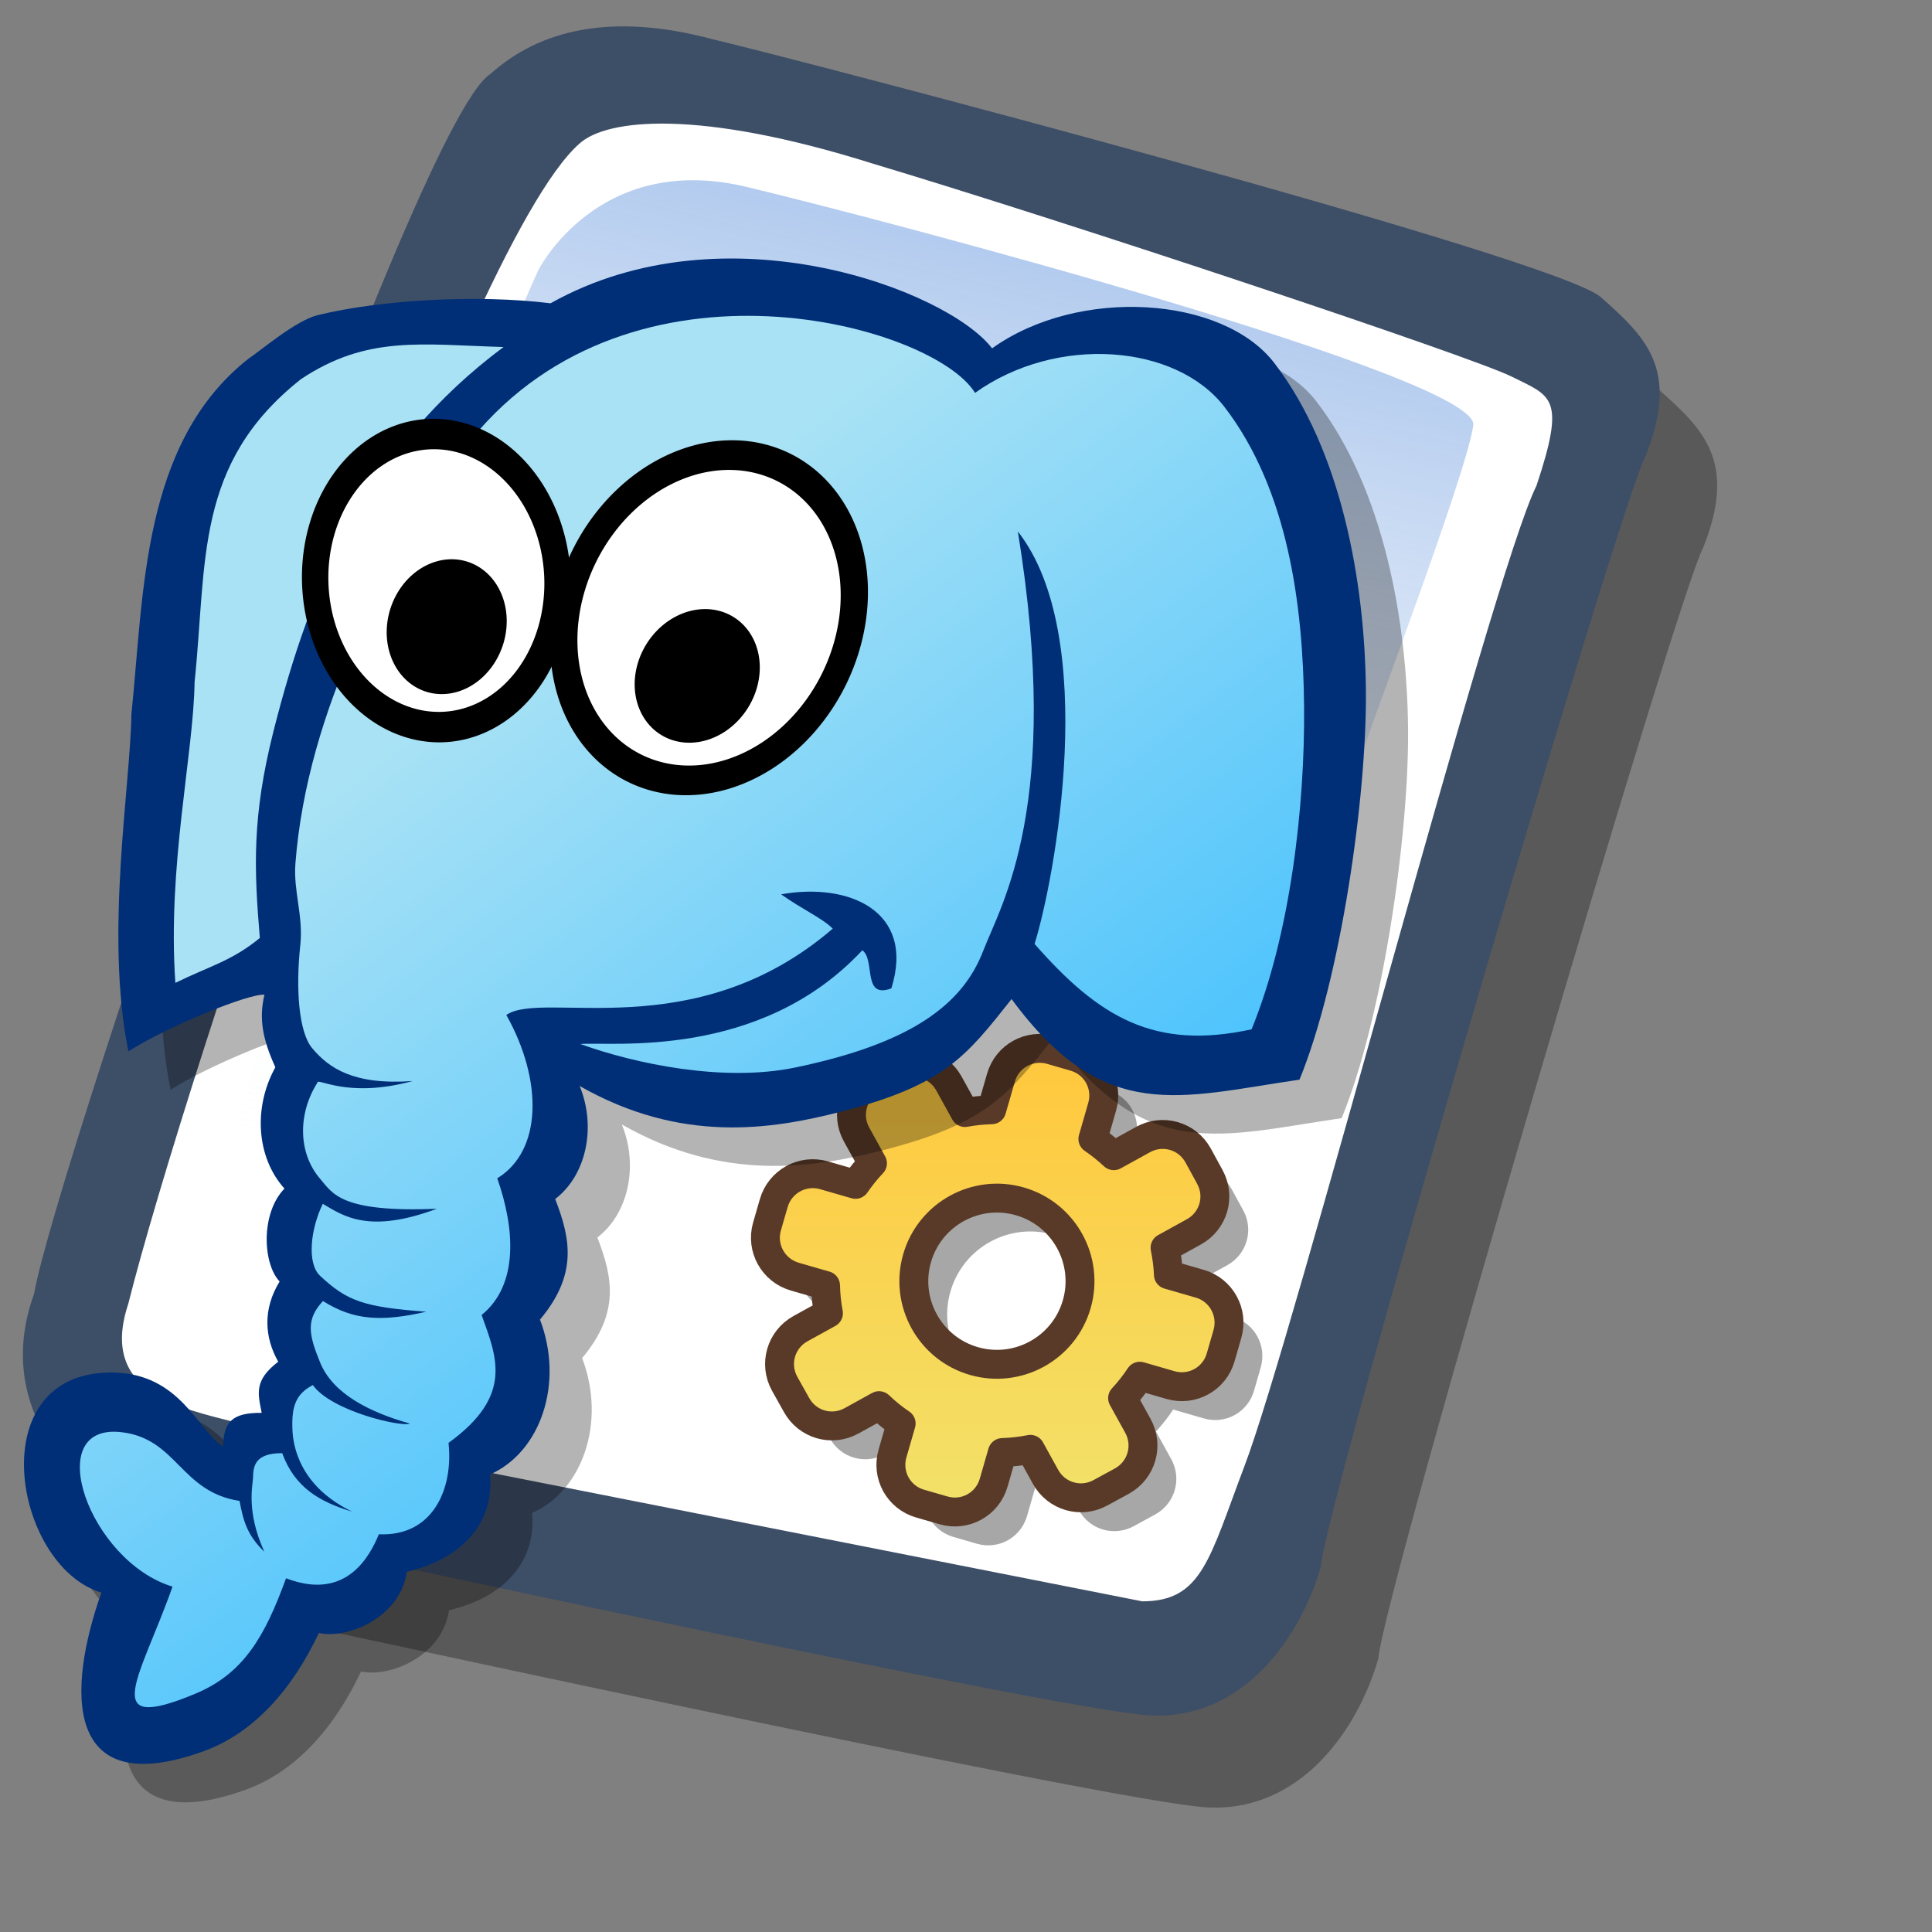 <?xml version="1.0" encoding="UTF-8" standalone="no"?>
<!-- Created with Sodipodi ("http://www.sodipodi.com/") -->
<svg
   xmlns:dc="http://purl.org/dc/elements/1.1/"
   xmlns:cc="http://creativecommons.org/ns#"
   xmlns:rdf="http://www.w3.org/1999/02/22-rdf-syntax-ns#"
   xmlns:svg="http://www.w3.org/2000/svg"
   xmlns="http://www.w3.org/2000/svg"
   xmlns:xlink="http://www.w3.org/1999/xlink"
   xmlns:sodipodi="http://sodipodi.sourceforge.net/DTD/sodipodi-0.dtd"
   xmlns:inkscape="http://www.inkscape.org/namespaces/inkscape"
   id="svg604"
   sodipodi:version="0.32"
   width="72pt"
   height="72pt"
   sodipodi:docbase="/home/tweenk/dev/GartoonRedux/scalable/mimetypes"
   sodipodi:docname="application-x-php.svg"
   inkscape:version="0.45.1+0.46pre1"
   inkscape:output_extension="org.inkscape.output.svg.inkscape">
  <rect width="100%" height="100%" fill="#808080" stroke="none"/>
  <defs
     id="defs606">
    <inkscape:perspective
       sodipodi:type="inkscape:persp3d"
       inkscape:vp_x="-50 : 600 : 1"
       inkscape:vp_y="0 : 1000 : 0"
       inkscape:vp_z="700 : 600 : 1"
       inkscape:persp3d-origin="300 : 400 : 1"
       id="perspective41" />
    <linearGradient
       inkscape:collect="always"
       id="linearGradient3172">
      <stop
         style="stop-color:#a9e2f5;stop-opacity:1;"
         offset="0"
         id="stop3174" />
      <stop
         style="stop-color:#31baff;stop-opacity:1"
         offset="1"
         id="stop3176" />
    </linearGradient>
    <linearGradient
       id="linearGradient2186">
      <stop
         id="stop2188"
         offset="0"
         style="stop-color:#558ada;stop-opacity:0" />
      <stop
         id="stop2190"
         offset="1"
         style="stop-color:#a9e2f5;stop-opacity:1" />
    </linearGradient>
    <linearGradient
       id="linearGradient8738">
      <stop
         style="stop-color:#a3dcff;stop-opacity:0;"
         offset="0"
         id="stop8740" />
      <stop
         style="stop-color:#31baff;stop-opacity:1;"
         offset="1"
         id="stop8742" />
    </linearGradient>
    <linearGradient
       id="linearGradient1828">
      <stop
         style="stop-color:#ffc93f;stop-opacity:1;"
         offset="0"
         id="stop1829" />
      <stop
         style="stop-color:#f1e36c;stop-opacity:1;"
         offset="1"
         id="stop1830" />
    </linearGradient>
    <linearGradient
       id="linearGradient612">
      <stop
         style="stop-color:#7fa8e3;stop-opacity:0.741;"
         offset="0"
         id="stop613" />
      <stop
         style="stop-color:#ffffff;stop-opacity:0;"
         offset="1"
         id="stop614" />
    </linearGradient>
    <linearGradient
       xlink:href="#linearGradient612"
       id="linearGradient615"
       x1="50.644"
       y1="5.368"
       x2="35.752"
       y2="68.044"
       gradientUnits="userSpaceOnUse"
       spreadMethod="pad" />
    <linearGradient
       inkscape:collect="always"
       xlink:href="#linearGradient1828"
       id="linearGradient7767"
       gradientUnits="userSpaceOnUse"
       gradientTransform="matrix(0.371,0,0,0.371,37.438,17.386)"
       x1="32.051"
       y1="14.658"
       x2="32.051"
       y2="75.934" />
    <radialGradient
       inkscape:collect="always"
       xlink:href="#linearGradient8738"
       id="radialGradient2189"
       gradientUnits="userSpaceOnUse"
       gradientTransform="matrix(1.237,-0.191,0.18,1.169,-22.091,5.376)"
       cx="45.54"
       cy="61.322"
       fx="45.54"
       fy="61.322"
       r="27.65" />
    <linearGradient
       inkscape:collect="always"
       xlink:href="#linearGradient3172"
       id="linearGradient3178"
       x1="14.362"
       y1="40.753"
       x2="44.899"
       y2="80.115"
       gradientUnits="userSpaceOnUse" />
  </defs>
  <sodipodi:namedview
     id="base"
     inkscape:zoom="4.5222222"
     inkscape:cx="73.914091"
     inkscape:cy="47.07208"
     inkscape:window-width="1012"
     inkscape:window-height="728"
     inkscape:window-x="2"
     inkscape:window-y="1"
     inkscape:current-layer="svg604"
     showgrid="false" />
  <g
     id="g2198"
     sodipodi:insensitive="true">
    <path
       transform="matrix(1.115,0,0,1.115,-5.305,-3.889)"
       sodipodi:nodetypes="ccccccccc"
       id="path794"
       d="M 12.816,74.753 C 10.386,73.648 7.071,70.113 8.839,65.251 C 9.723,59.948 25.633,13.102 29.168,10.892 C 31.378,8.904 34.582,8.13 39.112,9.346 C 42.868,10.229 76.677,19.068 78.666,20.836 C 80.654,22.604 82.201,24.04 80.654,27.907 C 79.55,29.896 66.402,74.532 66.181,77.405 C 65.297,80.498 62.756,84.255 58.557,84.034 C 54.359,83.813 15.91,75.416 12.816,74.753 z "
       style="fill:#000000;fill-opacity:0.301;fill-rule:evenodd;stroke:none;stroke-width:1pt;stroke-linecap:butt;stroke-linejoin:miter;stroke-opacity:1" />
    <path
       transform="matrix(1.115,0,0,1.115,-8.162,-8.461)"
       sodipodi:nodetypes="ccccccccc"
       id="path609"
       d="M 12.816,74.753 C 10.386,73.648 7.071,70.113 8.839,65.251 C 9.723,59.948 25.633,13.102 29.168,10.892 C 31.378,8.904 34.582,8.13 39.112,9.346 C 42.868,10.229 76.677,19.068 78.666,20.836 C 80.654,22.604 82.201,24.04 80.654,27.907 C 79.55,29.896 66.402,74.532 66.181,77.405 C 65.297,80.498 62.756,84.255 58.557,84.034 C 54.359,83.813 15.91,75.416 12.816,74.753 z "
       style="fill:#3d4e67;fill-opacity:1;fill-rule:evenodd;stroke:none;stroke-width:1pt;stroke-linecap:butt;stroke-linejoin:miter;stroke-opacity:1" />
    <path
       transform="matrix(1.115,0,0,1.115,-8.162,-8.461)"
       sodipodi:nodetypes="cccccccs"
       id="path608"
       d="M 17.899,70.996 C 15.358,70.334 11.711,69.671 13.037,65.693 C 15.468,55.971 27.842,18.626 33.146,13.986 C 34.361,12.881 38.449,12.439 46.183,14.87 C 55.022,17.521 72.92,23.488 74.688,24.372 C 76.456,25.256 77.119,25.256 75.793,29.233 C 73.804,33.211 64.966,67.24 62.756,72.985 C 61.209,77.073 60.877,78.951 58.226,78.951"
       style="fill:#ffffff;fill-opacity:1;fill-rule:evenodd;stroke:none;stroke-width:1pt;stroke-linecap:butt;stroke-linejoin:miter;stroke-opacity:1" />
    <path
       transform="matrix(0.947,0,0,0.947,-0.481,0.41)"
       id="path636"
       d="M 28.75,13.75 C 28.75,13.75 31.875,7.5 39.688,9.375 C 47.5,11.25 78.125,19.375 77.812,21.875 C 77.5,24.375 71.875,39.062 71.562,40.312 C 71.25,41.562 42.5,40.938 31.562,47.5 C 20.625,54.062 12.5,59.688 12.5,59.688 C 12.5,59.688 23.75,24.688 28.75,13.75 z "
       style="fill:url(#linearGradient615);fill-opacity:1;fill-rule:evenodd;stroke:none;stroke-width:1pt;stroke-linecap:butt;stroke-linejoin:miter;stroke-opacity:1" />
  </g>
  <g
     id="g7763"
     transform="translate(-0.641,30.841)">
    <path
       id="path1251"
       d="M 54.525,22.989 C 53.453,22.68 52.345,23.292 52.036,24.364 L 51.576,25.959 C 51.125,25.973 50.683,26.015 50.246,26.098 L 49.449,24.654 C 48.909,23.677 47.683,23.323 46.707,23.862 L 45.648,24.454 C 44.672,24.993 44.32,26.21 44.859,27.187 L 45.651,28.621 C 45.343,28.945 45.063,29.293 44.807,29.666 L 43.246,29.216 C 42.174,28.906 41.056,29.524 40.746,30.596 L 40.41,31.76 C 40.101,32.832 40.721,33.942 41.793,34.252 L 43.319,34.692 C 43.331,35.159 43.377,35.618 43.463,36.07 L 42.074,36.836 C 41.098,37.376 40.746,38.593 41.285,39.57 L 41.877,40.628 C 42.416,41.605 43.634,41.956 44.61,41.417 L 45.977,40.663 C 46.318,40.986 46.68,41.283 47.076,41.549 L 46.645,43.041 C 46.336,44.113 46.947,45.221 48.019,45.53 L 49.183,45.866 C 50.255,46.176 51.363,45.564 51.672,44.492 L 52.105,42.992 C 52.578,42.976 53.039,42.925 53.496,42.833 L 54.251,44.2 C 54.79,45.176 56.008,45.528 56.984,44.989 L 58.049,44.408 C 59.026,43.869 59.379,42.643 58.84,41.666 L 58.08,40.288 C 58.394,39.952 58.677,39.588 58.936,39.2 L 60.462,39.64 C 61.534,39.949 62.642,39.338 62.951,38.266 L 63.287,37.102 C 63.596,36.03 62.987,34.914 61.915,34.604 L 60.355,34.154 C 60.337,33.7 60.278,33.256 60.189,32.817 L 61.623,32.026 C 62.6,31.486 62.951,30.269 62.412,29.292 L 61.831,28.228 C 61.292,27.251 60.075,26.9 59.098,27.439 L 57.642,28.242 C 57.319,27.94 56.975,27.661 56.603,27.41 L 57.063,25.815 C 57.373,24.743 56.761,23.635 55.689,23.325 L 54.525,22.989 z M 52.98,30.512 C 55.17,31.144 56.434,33.434 55.802,35.623 C 55.17,37.813 52.88,39.077 50.69,38.445 C 48.5,37.813 47.236,35.523 47.868,33.333 C 48.5,31.144 50.79,29.88 52.98,30.512 z "
       style="fill:#000000;fill-opacity:0.344;stroke:none;stroke-width:3.867;stroke-linecap:round;stroke-linejoin:round;stroke-miterlimit:4;stroke-opacity:1" />
    <path
       id="path1252"
       d="M 52.868,21.332 C 51.796,21.023 50.688,21.634 50.379,22.706 L 49.918,24.302 C 49.468,24.316 49.026,24.358 48.589,24.441 L 47.792,22.997 C 47.252,22.02 46.026,21.666 45.05,22.205 L 43.991,22.797 C 43.015,23.336 42.663,24.553 43.202,25.53 L 43.994,26.964 C 43.686,27.288 43.406,27.636 43.15,28.009 L 41.589,27.559 C 40.517,27.249 39.399,27.867 39.089,28.939 L 38.753,30.103 C 38.444,31.175 39.064,32.285 40.136,32.595 L 41.662,33.035 C 41.674,33.502 41.72,33.96 41.806,34.413 L 40.417,35.179 C 39.441,35.719 39.089,36.936 39.628,37.913 L 40.22,38.971 C 40.759,39.948 41.976,40.299 42.953,39.76 L 44.32,39.005 C 44.661,39.329 45.023,39.626 45.419,39.892 L 44.988,41.384 C 44.679,42.456 45.29,43.564 46.362,43.873 L 47.526,44.209 C 48.598,44.519 49.706,43.907 50.015,42.835 L 50.448,41.335 C 50.921,41.319 51.382,41.267 51.839,41.176 L 52.594,42.543 C 53.133,43.519 54.351,43.871 55.327,43.331 L 56.392,42.751 C 57.369,42.212 57.722,40.986 57.183,40.009 L 56.422,38.631 C 56.737,38.295 57.02,37.931 57.279,37.542 L 58.805,37.983 C 59.877,38.292 60.985,37.681 61.294,36.609 L 61.63,35.445 C 61.939,34.373 61.33,33.257 60.258,32.947 L 58.698,32.497 C 58.68,32.043 58.62,31.599 58.532,31.16 L 59.966,30.368 C 60.943,29.829 61.294,28.612 60.755,27.635 L 60.174,26.571 C 59.635,25.594 58.418,25.242 57.441,25.782 L 55.985,26.585 C 55.661,26.283 55.318,26.004 54.946,25.753 L 55.406,24.158 C 55.716,23.085 55.104,21.978 54.032,21.668 L 52.868,21.332 z M 51.323,28.855 C 53.512,29.487 54.776,31.776 54.144,33.966 C 53.512,36.156 51.223,37.42 49.033,36.788 C 46.843,36.156 45.579,33.866 46.211,31.676 C 46.843,29.487 49.133,28.223 51.323,28.855 z "
       style="fill:url(#linearGradient7767);fill-opacity:1;stroke:#593a28;stroke-width:1.436;stroke-linecap:round;stroke-linejoin:round;stroke-miterlimit:4;stroke-opacity:1" />
  </g>
  <path
     sodipodi:nodetypes="cccccccccccscsccccccsccssccc"
     id="path2193"
     d="M 17.88,17.571 C 16.789,17.839 15.051,19.33 14.431,19.743 C 9.131,23.929 9.248,31.406 8.624,37.404 C 8.573,40.975 7.293,48.346 8.476,54.152 C 10.358,52.943 14.471,51.262 15.234,51.34 C 14.956,52.513 15.134,53.53 15.777,54.945 C 14.676,56.928 14.829,59.417 16.229,60.972 C 15.034,62.21 15.153,64.711 15.988,65.589 C 15.146,66.963 15.233,68.363 15.921,69.575 C 14.713,70.495 14.905,71.151 15.099,72.115 C 13.602,72.103 13.22,72.583 13.174,73.791 C 11.918,72.982 11.066,70.189 7.753,70.114 C 1.094,69.963 2.729,79.715 7.132,81.049 C 5.439,85.834 5.208,91.444 12.183,88.94 C 14.713,88.032 16.628,85.837 17.939,83.056 C 19.396,83.37 21.992,82.269 22.31,80.012 C 25.454,79.262 26.635,77.249 26.44,75.178 C 28.952,74.073 30.135,70.653 28.926,67.482 C 30.805,65.242 30.449,63.47 29.682,61.49 C 31.225,60.314 31.739,57.925 30.898,55.874 C 35.939,58.749 40.415,58.041 43.884,57.151 C 49.01,55.834 50.087,54.423 52.359,51.554 C 56.958,57.809 60.677,56.433 66.666,55.56 C 68.711,50.572 70.015,41.505 69.966,36.212 C 69.916,30.869 68.757,24.29 65.407,19.942 C 62.855,16.628 55.707,16.138 51.389,19.221 C 49.198,16.345 38.142,12.108 29.45,16.982 C 25.822,16.532 20.984,16.81 17.88,17.571 z "
     style="fill:#000000;fill-opacity:0.294;fill-rule:evenodd;stroke:none;stroke-width:1px;stroke-linecap:butt;stroke-linejoin:miter;stroke-opacity:1" />
  <path
     style="fill:#002f77;fill-opacity:1;fill-rule:evenodd;stroke:none;stroke-width:1px;stroke-linecap:butt;stroke-linejoin:miter;stroke-opacity:1"
     d="M 15.786,15.659 C 14.695,15.927 12.956,17.418 12.337,17.831 C 7.036,22.017 7.153,29.495 6.529,35.492 C 6.479,39.063 5.198,46.434 6.382,52.241 C 8.263,51.031 12.376,49.35 13.14,49.428 C 12.861,50.601 13.039,51.618 13.682,53.033 C 12.582,55.016 12.734,57.505 14.134,59.06 C 12.94,60.298 13.058,62.799 13.894,63.677 C 13.051,65.051 13.138,66.451 13.826,67.663 C 12.619,68.584 12.81,69.239 13.004,70.203 C 11.507,70.191 11.125,70.671 11.079,71.879 C 9.823,71.07 8.971,68.277 5.659,68.202 C -1,68.052 0.634,77.803 5.037,79.137 C 3.344,83.922 3.114,89.532 10.089,87.028 C 12.619,86.12 14.533,83.925 15.844,81.144 C 17.301,81.458 19.897,80.357 20.215,78.1 C 23.359,77.35 24.541,75.337 24.346,73.267 C 26.857,72.161 28.04,68.741 26.832,65.57 C 28.71,63.33 28.355,61.558 27.587,59.579 C 29.13,58.402 29.645,56.013 28.803,53.962 C 33.844,56.837 38.32,56.13 41.789,55.239 C 46.916,53.922 47.992,52.512 50.265,49.642 C 54.863,55.898 58.583,54.521 64.571,53.648 C 66.616,48.66 67.921,39.593 67.871,34.3 C 67.821,28.957 66.662,22.378 63.313,18.03 C 60.76,14.716 53.612,14.226 49.295,17.309 C 47.104,14.433 36.047,10.197 27.356,15.07 C 23.727,14.62 18.89,14.898 15.786,15.659 z "
     id="path2175"
     sodipodi:nodetypes="cccccccccccscsccccccsccssccc" />
  <path
     style="fill:#a9e2f5;fill-opacity:1;fill-rule:evenodd;stroke:none;stroke-width:1px;stroke-linecap:butt;stroke-linejoin:miter;stroke-opacity:1"
     d="M 25.021,17.243 C 20.971,17.13 18.258,16.638 14.956,18.839 C 9.655,23.026 10.293,27.894 9.669,33.891 C 9.619,37.462 8.31,43.047 8.714,48.838 C 10.453,47.985 11.505,47.758 12.911,46.608 C 12.622,43.162 12.518,40.579 13.588,36.338 C 15.446,28.98 18.302,22.244 25.021,17.243 z "
     id="path6085"
     sodipodi:nodetypes="cccccsc" />
  <path
     style="fill:url(#linearGradient3178);fill-opacity:1.0;fill-rule:evenodd;stroke:none;stroke-width:1px;stroke-linecap:butt;stroke-linejoin:miter;stroke-opacity:1"
     d="M 39.51,53.045 C 35.938,53.786 31.551,52.857 28.834,51.876 C 30.342,51.744 37.74,52.695 42.848,47.219 C 43.508,47.689 42.827,49.66 44.292,49.111 C 45.498,45.243 42.14,43.838 38.813,44.439 C 39.853,45.181 40.877,45.63 41.379,46.144 C 34.486,52.071 26.962,49.167 25.159,50.434 C 26.974,53.666 26.955,57.177 24.708,58.549 C 25.579,61.027 25.791,63.83 23.931,65.342 C 24.684,67.443 25.529,69.346 22.287,71.697 C 22.534,74.003 21.496,76.36 18.825,76.237 C 17.681,79.03 15.757,79.017 14.213,78.424 C 13.161,81.313 12.111,83.155 9.707,84.159 C 4.822,86.2 6.982,83.348 8.573,78.839 C 4.43,77.581 1.996,70.693 6.039,71.165 C 8.804,71.488 8.964,74.128 11.903,74.58 C 12.085,75.55 12.276,76.281 13.134,77.105 C 12.219,75.091 12.562,73.811 12.572,73.432 C 12.586,72.868 12.648,72.205 14.021,72.206 C 14.645,73.904 15.862,74.624 17.505,75.114 C 14.871,73.849 14.567,71.819 14.533,71.084 C 14.478,69.913 14.677,69.279 15.545,68.823 C 16.469,70.129 20.001,70.931 20.366,70.736 C 18.348,70.169 16.542,69.25 15.911,67.711 C 15.334,66.305 15.19,65.575 16.048,64.647 C 17.591,65.625 18.984,65.677 21.182,65.179 C 18.085,64.948 17.243,64.653 15.902,63.391 C 15.24,62.768 15.429,61.068 16.04,59.817 C 17.086,60.442 18.351,61.313 21.71,60.062 C 16.932,60.26 16.531,59.3 15.913,58.582 C 14.777,57.262 14.82,55.293 15.767,53.809 C 15.732,53.496 17.197,54.617 20.507,53.716 C 17.57,53.926 16.342,53.077 15.506,52.076 C 14.856,51.298 14.682,49.178 14.922,46.961 C 15.079,45.518 14.574,44.282 14.678,42.921 C 15.263,35.273 19.242,27.899 23.42,21.83 C 31.45,11.98 46.387,16.149 48.449,19.522 C 52.51,16.618 58.438,17.096 60.841,20.219 C 63.994,24.319 64.751,30.055 64.799,35.09 C 64.847,40.078 64.113,46.446 62.19,51.146 C 57.37,52.198 54.613,50.558 51.407,46.903 C 52.399,43.742 54.675,31.64 50.576,26.407 C 52.796,40.037 49.739,44.942 48.854,47.25 C 47.828,49.922 45.265,51.851 39.51,53.045 z"
     id="path4145"
     sodipodi:nodetypes="ccccccccccccscsccsccsccscccccsccsssccsscccss" />
  <path
     sodipodi:type="arc"
     style="opacity:1;color:#000000;fill:#ffffff;fill-opacity:1;fill-rule:evenodd;stroke:#000000;stroke-width:1.281;stroke-linecap:butt;stroke-linejoin:miter;marker:none;marker-start:none;marker-mid:none;marker-end:none;stroke-miterlimit:4;stroke-dasharray:none;stroke-dashoffset:0;stroke-opacity:1;visibility:visible;display:inline;overflow:visible;enable-background:accumulate"
     id="path2191"
     sodipodi:cx="35.049141"
     sodipodi:cy="29.631449"
     sodipodi:rx="6.7444715"
     sodipodi:ry="7.0761671"
     d="M 41.794 29.631 A 6.744 7.076 0 1 1  28.305,29.631 A 6.744 7.076 0 1 1  41.794 29.631 z"
     transform="matrix(0.917,0.459,-0.526,1.055,18.678,-16.653)" />
  <path
     transform="matrix(0.891,-4.9490823e-2,5.7280884e-2,1.028,-11.244,0.122)"
     d="M 41.794 29.631 A 6.744 7.076 0 1 1  28.305,29.631 A 6.744 7.076 0 1 1  41.794 29.631 z"
     sodipodi:ry="7.0761671"
     sodipodi:rx="6.7444715"
     sodipodi:cy="29.631449"
     sodipodi:cx="35.049141"
     id="path3164"
     style="opacity:1;color:#000000;fill:#ffffff;fill-opacity:1;fill-rule:evenodd;stroke:#000000;stroke-width:1.47;stroke-linecap:butt;stroke-linejoin:miter;marker:none;marker-start:none;marker-mid:none;marker-end:none;stroke-miterlimit:4;stroke-dasharray:none;stroke-dashoffset:0;stroke-opacity:1;visibility:visible;display:inline;overflow:visible;enable-background:accumulate"
     sodipodi:type="arc" />
  <path
     sodipodi:type="arc"
     style="fill:#000000;fill-opacity:1;stroke:none;stroke-width:0;stroke-linecap:round;stroke-linejoin:miter;stroke-miterlimit:4;stroke-dasharray:none;stroke-opacity:1"
     id="path6110"
     sodipodi:cx="36.292999"
     sodipodi:cy="30.654177"
     sodipodi:rx="1.3544226"
     sodipodi:ry="1.4097052"
     d="M 37.647 30.654 A 1.354 1.41 0 1 1  34.939,30.654 A 1.354 1.41 0 1 1  37.647 30.654 z"
     transform="matrix(2.153,0.319,-0.445,2.356,-42.301,-52.659)" />
  <path
     sodipodi:type="arc"
     style="fill:#000000;fill-opacity:1;stroke:none;stroke-width:0;stroke-linecap:round;stroke-linejoin:miter;stroke-miterlimit:4;stroke-dasharray:none;stroke-opacity:1"
     id="path6112"
     sodipodi:cx="36.292999"
     sodipodi:cy="30.654177"
     sodipodi:rx="1.3544226"
     sodipodi:ry="1.4097052"
     d="M 37.647 30.654 A 1.354 1.41 0 1 1  34.939,30.654 A 1.354 1.41 0 1 1  37.647 30.654 z"
     transform="matrix(2.17,0.501,-0.72,2.305,-22.04,-55.255)" />
</svg>
